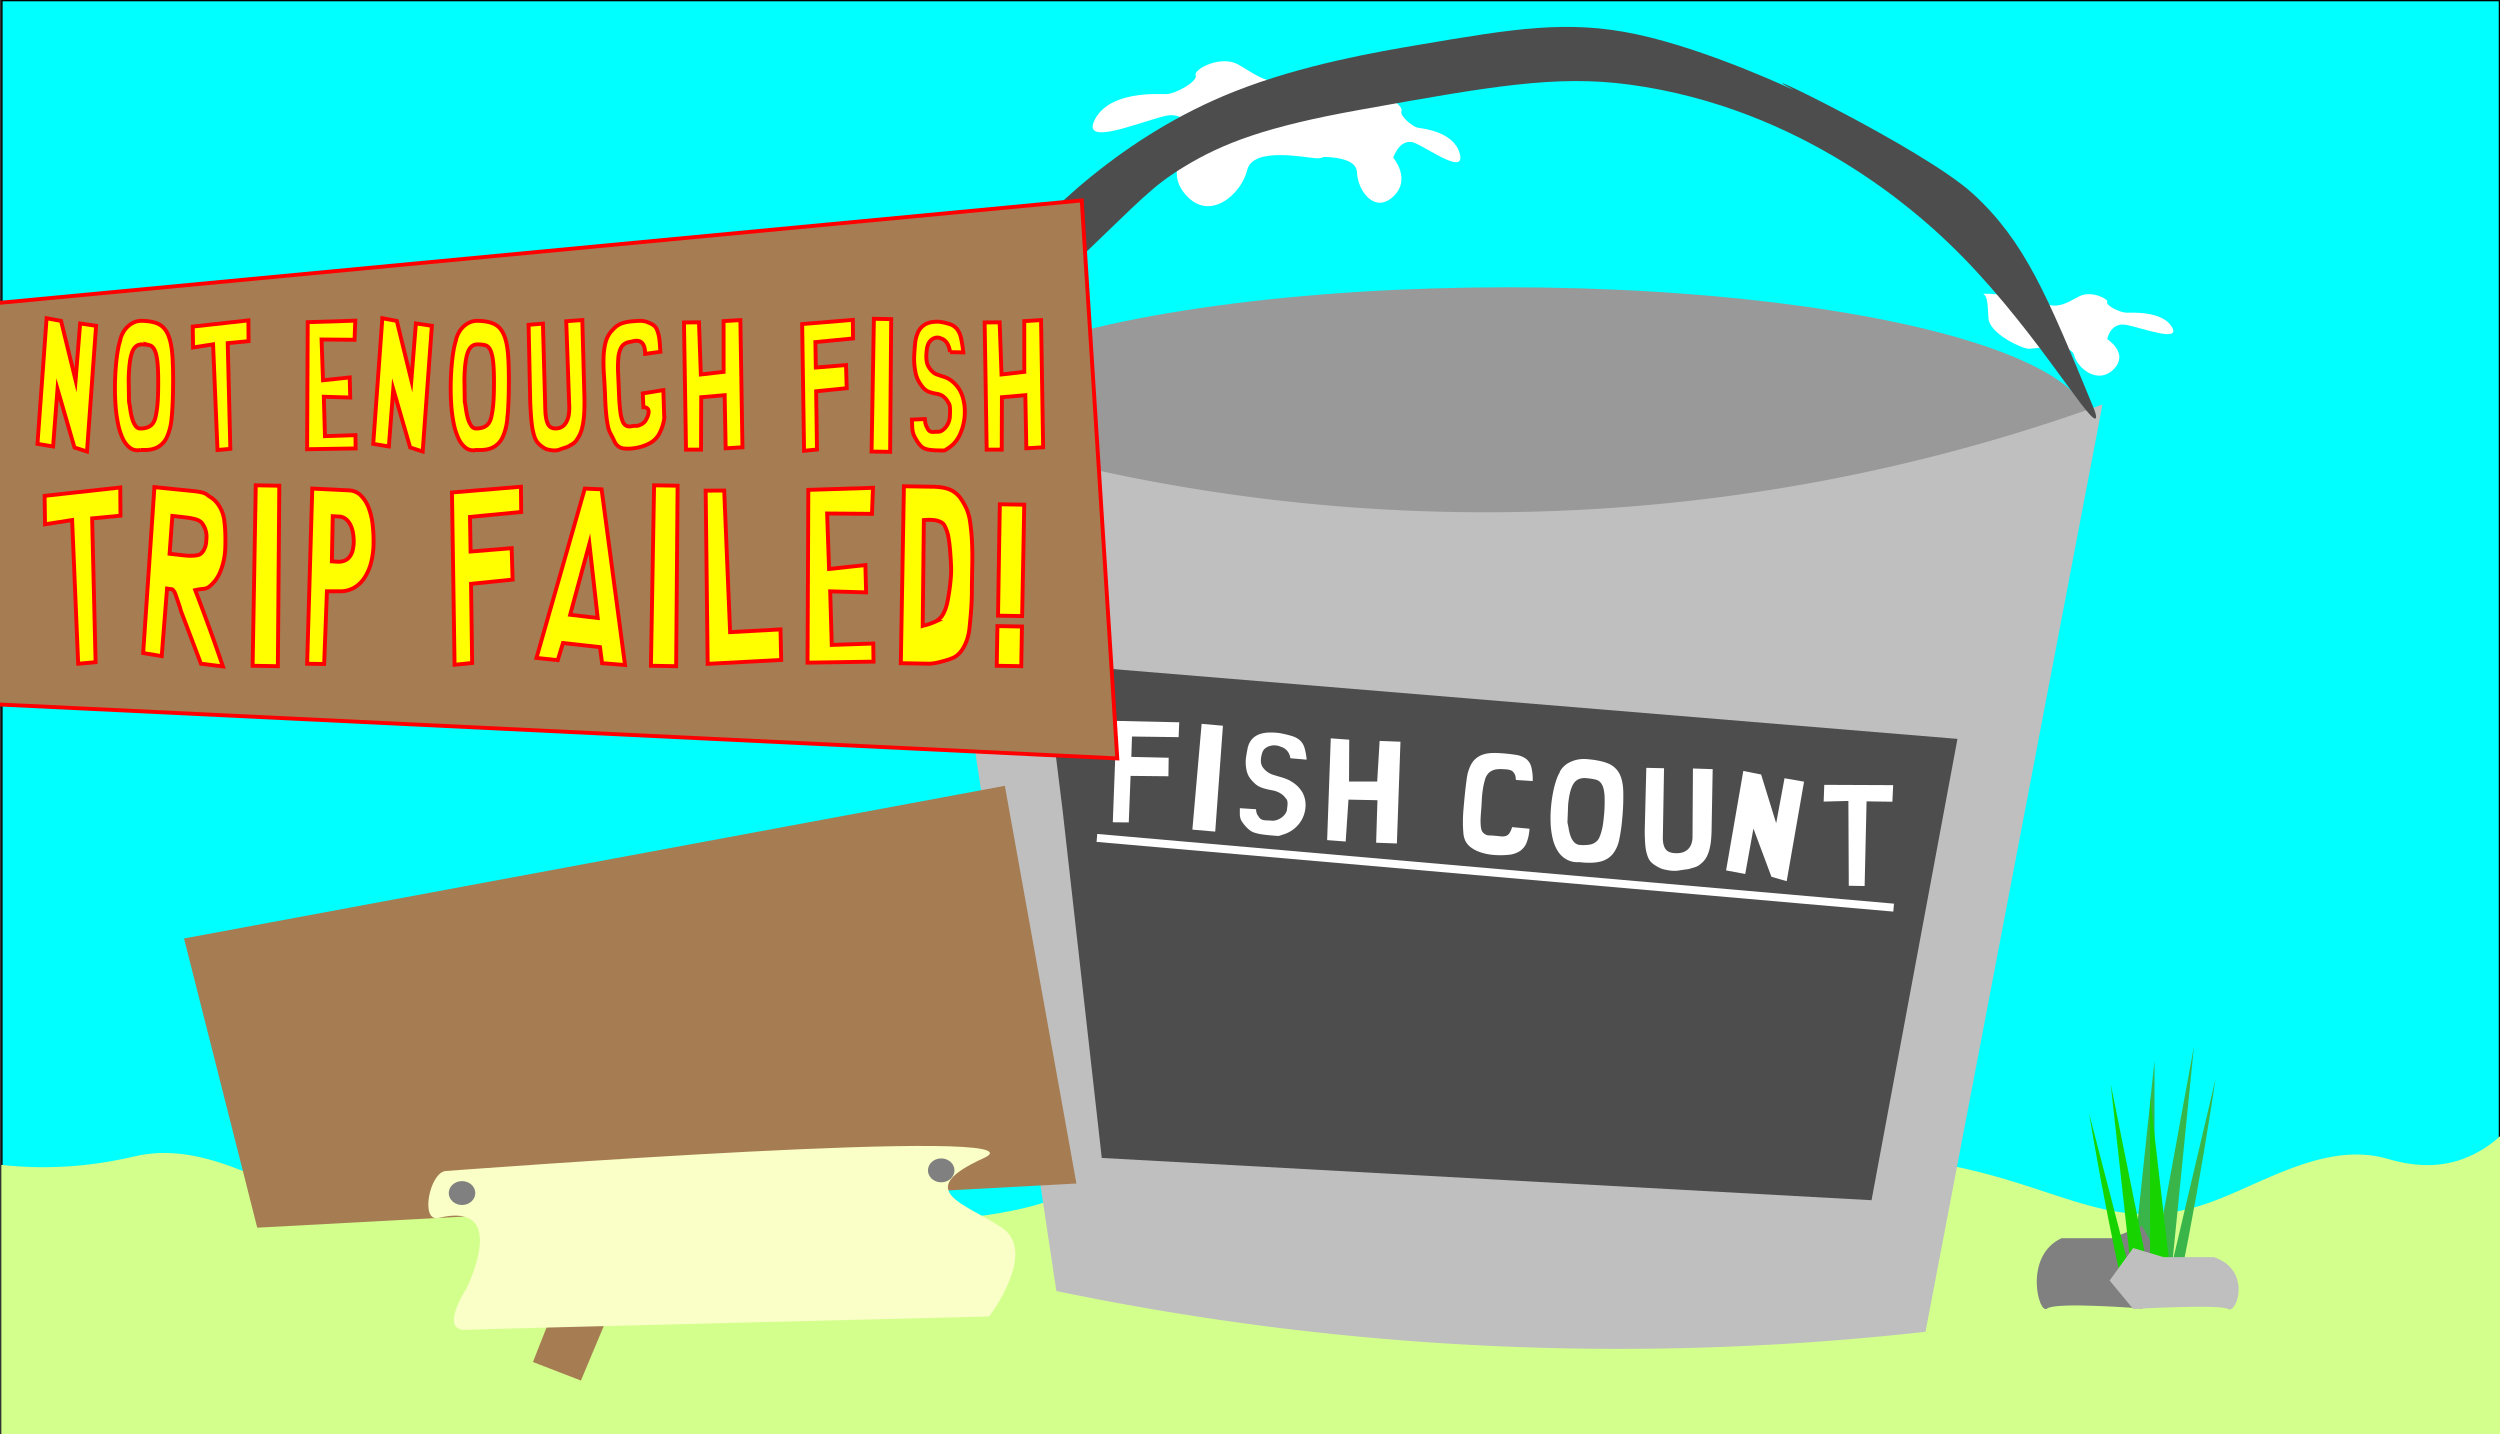 <svg id="Layer_1" data-name="Layer 1" xmlns="http://www.w3.org/2000/svg" width="1920.96" height="1102" viewBox="0 0 1920.96 1102">
  <rect x="0" y="0" width="1920.96" height="1102" fill="#333333" stroke="none"/>
  <defs>
    <style>
      .cls-1 {
        fill: aqua;
      }

      .cls-2 {
        fill: #fff;
      }

      .cls-3 {
        fill: #d3ff8d;
      }

      .cls-4 {
        fill: #39b54a;
      }

      .cls-5 {
        fill: gray;
      }

      .cls-6 {
        fill: #17d400;
      }

      .cls-7 {
        fill: #bfbfbf;
      }

      .cls-8 {
        fill: #999;
      }

      .cls-9 {
        fill: #4d4d4d;
      }

      .cls-10, .cls-12 {
        fill: #a67c52;
      }

      .cls-10, .cls-11 {
        stroke: red;
        stroke-miterlimit: 10;
        stroke-width: 3px;
      }

      .cls-11 {
        fill: #ff0;
      }

      .cls-13 {
        fill: #f9ffc6;
      }
    </style>
  </defs>
  <g>
    <g>
      <rect class="cls-1" x="1.46" y="0.5" width="1919" height="1101"/>
      <path d="M1920,1V1101H2V1H1920m1-1H1V1102H1921V0Z"/>
    </g>
    <path class="cls-2" d="M1558.9,268c5.07,0,32-5.46,34.87,5.06s18.66,22.7,30.49,10.51-5.07-23-5.07-23,2.25-13.55,15.21-10.84,41.7,13.55,34.37,1.36-30.48-10.84-35-10.84-15.75-5.42-14.62-8.12-12.39-8.81-20.85-4.74-16.34,10.83-28.17,5.41-48.78-8.13-46.08-6.77,3.31,6.19,3.83,18.28S1553.83,268,1558.9,268Z"/>
    <path class="cls-2" d="M1009.4,120.11c5,.88,32.78-1.31,33.29,12.45s13.36,31.89,27.75,18.57.12-29.93.12-29.93,5.24-16.69,17.42-11,38.14,24.35,33.62,7.69-27.67-19-32.09-19.75-14.34-9.57-12.63-12.8-10.27-13.26-19.52-9.6-18.53,10.82-29,1.93S982,58.9,984.38,61.08s1.89,8.39-.29,23.74S1004.39,119.23,1009.4,120.11Z"/>
    <path class="cls-2" d="M1012.69,121.68c-7.91,0-49.88-9.7-54.38,9S929.22,171,910.77,149.36s7.91-40.93,7.91-40.93S915.16,84.36,895,89.17s-65,24.08-53.59,2.41,47.53-19.26,54.52-19.26,24.55-9.63,22.8-14.45,19.33-15.65,32.5-8.42,25.49,19.26,43.94,9.63,76.07-14.46,71.86-12-5.17,11-6,32.51S1020.6,121.68,1012.69,121.68Z"/>
    <path class="cls-3" d="M1695,925c41.81-14.18,89.83-47.89,138-35,8.15,2.18,30.06,9.38,55,2a85.58,85.58,0,0,0,33-19v229H1V895.06c5.36.6,13.44,1.36,23.26,1.66C65.79,898,96.09,890.06,106,888c46.7-9.76,91,17.6,128,32,108,42,137.91-32.58,303-14,98.39,11.08,140.15,43.46,237,25,37-7.06,39.34-13.41,74-22,124.67-30.92,184,29.09,311,38,158,11.08,156.57-75.44,311-56C1577.47,904.53,1617.18,951.38,1695,925Z"/>
    <path class="cls-4" d="M1675.33,982.9q13-64.06,23.65-131.62,1.74-11.1,3.39-22.13L1669.24,970,1685.8,803.9,1655.48,970V815L1638.1,980.69Z"/>
    <path class="cls-5" d="M1584.14,951.36c-29.57,13.55-17.71,59.45-11.14,54.11s73,0,73,0l18.07-29.72L1646,942l-23.33,9.41h-38.53Z"/>
    <path class="cls-6" d="M1632.28,994.9q-12.94-58-23.61-119.12-1.74-10-3.39-20l33.09,127.43L1621.82,832.9l30.28,150.29V842.92l17.35,150Z"/>
    <path class="cls-7" d="M1701,965.9c29.57,10,17.71,43.88,11.14,39.94s-73,0-73,0L1621,983.9,1639.09,959l23.33,6.95H1701Z"/>
    <g>
      <ellipse class="cls-8" cx="1158.5" cy="326.25" rx="447" ry="105.5"/>
      <path class="cls-7" d="M711.5,325.82,811.68,992a2120.57,2120.57,0,0,0,309.19,40.89,2125.38,2125.38,0,0,0,358.65-9.57l136-712.54a1395,1395,0,0,1-448.1,82.61A1397.2,1397.2,0,0,1,711.5,325.82Z"/>
      <path class="cls-9" d="M705.84,309.41c-7.17-5.52,76.89-173,241.95-238.8,52.58-21,111.85-31,143-36.27,72.3-12.25,113.75-19.27,166.66-8,55.07,11.73,121.11,43,121.11,43h0c-46.48-25.24,98.63,44.18,137.17,79.31,40.13,36.56,57.59,79,92.52,163.78,1,2.43,3.35,8.25,1.93,9.09-5.48,3.24-51.58-76.37-113.27-135.1-22.39-21.32-111.05-103.49-245.15-121.45-56.52-7.57-106.79,1.46-207.33,19.5-70.66,12.69-104.44,25.21-135,43.93-24.74,15.16-33.65,26-77.27,67.59C753.72,270.78,709.92,312.56,705.84,309.41Z"/>
      <polygon class="cls-9" points="816.5 622.75 846.58 889.75 1438.06 922.23 1504.08 567.75 802.5 509.75 816.5 622.75"/>
      <g>
        <path class="cls-2" d="M906.11,555l-.49,11.41-35.81-.48-.52,15.65,28.69.66-.19,14.23-29.08-.29-1.38,35.77-12.28-.12L858,553.93Z"/>
        <path class="cls-2" d="M939.68,557.63,933.76,639l-17.56-1.53,7.11-81.27Z"/>
        <path class="cls-2" d="M965.11,621.8a14.35,14.35,0,0,0,.27,2.1,11.79,11.79,0,0,0,.42,1.44,3.92,3.92,0,0,0,.63,1.12,11.87,11.87,0,0,1,.82,1.23,5.07,5.07,0,0,0,1.77,1.75,6.9,6.9,0,0,0,2.13.74,18,18,0,0,0,2.61.23c1,0,2,.07,3,.16a10.31,10.31,0,0,0,4.58-.57,14.63,14.63,0,0,0,3.75-2.07,11.26,11.26,0,0,0,2.68-2.9,7,7,0,0,0,1.15-3.09q.06-.75.21-1.86c.1-.74.16-1.49.2-2.23a10.2,10.2,0,0,0-.14-2.16,3.5,3.5,0,0,0-.73-1.69c-.36-.43-.79-1-1.28-1.59a11.24,11.24,0,0,0-1.94-1.87,17.08,17.08,0,0,0-7.44-3.23q-3.95-.73-6.42-1.46a19.48,19.48,0,0,1-4.16-1.64,14.18,14.18,0,0,1-2.89-2.05c-.82-.75-1.7-1.66-2.64-2.71a15.69,15.69,0,0,1-3.84-7.58,29.32,29.32,0,0,1-.58-8.75q.56-4.15,1.38-8.13a15.64,15.64,0,0,1,3.23-6.89,14.41,14.41,0,0,1,7.18-4.35q4.77-1.43,13.2-.59a79.91,79.91,0,0,1,10.44,2.39A16.28,16.28,0,0,1,999,569a12.91,12.91,0,0,1,3.4,5.72,46.94,46.94,0,0,1,1.61,9l-12.5-1.09a11,11,0,0,0-1.72-4.7,10.16,10.16,0,0,0-2.68-2.74,11.27,11.27,0,0,0-2.61-1.3,8.75,8.75,0,0,1-1.38-.5,11.37,11.37,0,0,0-3.74-.67,12.9,12.9,0,0,0-3.47.42,9.71,9.71,0,0,0-2.85,1.25,7.64,7.64,0,0,0-2,1.75,8.83,8.83,0,0,0-1.34,2.76,22.91,22.91,0,0,0-.66,2.94,17.48,17.48,0,0,0-.23,2.65,6.07,6.07,0,0,0,.15,1.72,7.39,7.39,0,0,0,1.24,3.23,14.61,14.61,0,0,0,2.32,2.65,15.28,15.28,0,0,0,2.84,2,14.36,14.36,0,0,0,3,1.29q3.56,1.11,5.65,1.7a36.59,36.59,0,0,1,3.5,1.13c.93.36,1.75.71,2.43,1a25.91,25.91,0,0,1,2.6,1.48,22.86,22.86,0,0,1,8.53,8.8,20.48,20.48,0,0,1,2,11.07,23.23,23.23,0,0,1-5,12.54,24.33,24.33,0,0,1-11.68,8c-1.16.37-2,.65-2.54.85a4.77,4.77,0,0,1-1.53.34,15.07,15.07,0,0,1-1.92-.06l-3.87-.34q-4.57-.4-7.6-.89a32.09,32.09,0,0,1-5.17-1.23,12.5,12.5,0,0,1-3.68-2,24.71,24.71,0,0,1-3.22-3.1,36.67,36.67,0,0,1-2.54-3.3,9.41,9.41,0,0,1-1.24-2.66,12.63,12.63,0,0,1-.43-3.16c0-1.2,0-2.72,0-4.55Z"/>
        <path class="cls-2" d="M1036.73,568.37l-.16,32.13,21.64,0,1.88-31.18,16,.59-2.75,78.2-15.94-.59,1-32.66-22.25-.45L1034,646.62l-14.25-1.09,2.79-78.2Z"/>
        <path class="cls-2" d="M1175.23,636.78a34.41,34.41,0,0,1-2.24,10.76,14.12,14.12,0,0,1-5.09,6.38,19,19,0,0,1-8.37,2.86,62.91,62.91,0,0,1-12.41.09,45.63,45.63,0,0,1-5.84-.93,35.9,35.9,0,0,1-6-1.93,23.72,23.72,0,0,1-5.35-3.12,14,14,0,0,1-3.85-4.56,16.6,16.6,0,0,1-1.64-6.39,85.85,85.85,0,0,1-.35-8.86c0-3.15.17-6.27.44-9.38s.51-5.79.71-8q.82-8.43,1.75-15.15a32.25,32.25,0,0,1,3.46-11.32,15.88,15.88,0,0,1,7.55-6.86q5-2.26,14-1.68a120.54,120.54,0,0,1,12.51,1.3,18,18,0,0,1,8,3,11.81,11.81,0,0,1,4.1,6.26,38,38,0,0,1,1.09,10.89l-12.82-.82a5,5,0,0,1-.23-1.39,5.37,5.37,0,0,0-.11-1.09c-.07-.34-.17-.72-.3-1.15a5.87,5.87,0,0,0-.85-1.6,5.38,5.38,0,0,0-1.91-1.94,11.83,11.83,0,0,0-4.58-1c-1.62-.14-3-.2-4.29-.2a19,19,0,0,0-3.3.29,11.26,11.26,0,0,0-2.67.84,11.49,11.49,0,0,0-2.35,1.47,11.8,11.8,0,0,0-3.24,5.52,52,52,0,0,0-1.71,7.9q-.6,4.24-.78,8.35c-.13,2.74-.27,5.07-.44,7s-.31,4-.41,5.84-.11,3.59,0,5.17a17.73,17.73,0,0,0,.61,4.15,5.16,5.16,0,0,0,1.64,2.69,15.29,15.29,0,0,0,1.56,1.07,5.26,5.26,0,0,0,1.47.55,8.88,8.88,0,0,0,1.89.16c.71,0,1.65.05,2.81.15,2.08.18,3.89.36,5.4.52a9.73,9.73,0,0,0,3.87-.23,5.5,5.5,0,0,0,2.75-2,15.55,15.55,0,0,0,2.15-4.84Z"/>
        <path class="cls-2" d="M1198.5,593.07a15.71,15.71,0,0,1,2.6-3.67,17,17,0,0,1,4.44-3.36,24.87,24.87,0,0,1,6.2-2.28,25.18,25.18,0,0,1,8-.43q9.78.85,15.55,3.16a17,17,0,0,1,8.68,7.31q2.91,5,3.3,13.49a172.83,172.83,0,0,1-.77,21.68,127.43,127.43,0,0,1-2.37,16.41,25.25,25.25,0,0,1-5.06,11,17.8,17.8,0,0,1-9.62,5.71q-6.09,1.51-16,.35a17.23,17.23,0,0,1-9.77-2.06A19,19,0,0,1,1197,654a31.86,31.86,0,0,1-3.9-9.52,60.37,60.37,0,0,1-1.6-11.39,94.5,94.5,0,0,1,.2-12,106.48,106.48,0,0,1,1.5-11.44,75.67,75.67,0,0,1,2.42-9.62,31,31,0,0,1,2.85-6.55Zm5.9,38.92q.49,2.19,1,5a32.39,32.39,0,0,0,1.42,5.5,13.58,13.58,0,0,0,2.67,4.58,6.79,6.79,0,0,0,4.66,2.19,30,30,0,0,0,7.09-.23,10.2,10.2,0,0,0,5.77-2.75,8.92,8.92,0,0,0,2-3,36.11,36.11,0,0,0,1.51-4.36,46.75,46.75,0,0,0,1.15-5.38c.3-1.95.54-4,.72-6a109.51,109.51,0,0,0,.51-16.38q-.42-5.8-2.17-8.63A7.46,7.46,0,0,0,1226,599a49.9,49.9,0,0,0-7.13-1.08q-6.81-.58-9.89,4.41t-4.07,16.27Z"/>
        <path class="cls-2" d="M1316,591l-.85,47.52c-.06,2.2-.19,4.4-.38,6.62a46.18,46.18,0,0,1-1,6.44,29.59,29.59,0,0,1-2,6,16.79,16.79,0,0,1-3.56,5c-.76.67-1.38,1.2-1.87,1.61a12.29,12.29,0,0,1-1.42,1,8.3,8.3,0,0,1-1.49.75c-.53.2-1.18.44-1.93.7-1.13.3-1.94.53-2.44.69s-1,.29-1.46.4-1.11.21-1.92.3-2,.27-3.7.53c-.88.12-1.66.25-2.35.37a13.15,13.15,0,0,1-2,.2c-.65,0-1.37,0-2.15,0a26.13,26.13,0,0,1-2.7-.29,40,40,0,0,1-5-1,17.56,17.56,0,0,1-3.93-1.72,29.71,29.71,0,0,1-3.46-2.18,12.51,12.51,0,0,1-2.37-2.26,11.26,11.26,0,0,1-1.62-2.74,31.83,31.83,0,0,1-1.24-3.73,30.77,30.77,0,0,1-.76-4.22q-.3-2.52-.42-5.16c-.08-1.76-.14-3.4-.17-4.94s0-2.73,0-3.6L1265,590l13.62.29-.91,52.77c-.1,4.09.57,7.18,2,9.27s4.11,3.18,8.07,3.26,6.91-.88,9.19-3,3.45-5.28,3.54-9.37l.31-52.72Z"/>
        <path class="cls-2" d="M1353.21,595.11l11.57,37.46L1371.2,598l15,2.61-13.34,76.47-11.71-3.37-13.85-37.06-6.3,34.9-14.71-2.74,13.23-76.43Z"/>
        <path class="cls-2" d="M1454.68,603.29l-.61,12.74-19.83-.28-1.49,65.06-12.18-.21-.3-65.17-19,.49.47-12.86Z"/>
        <path class="cls-2" d="M842.58,646.9l.53-6.1,612.2,53.56-.53,6.1Z"/>
      </g>
    </g>
    <polygon class="cls-10" points="-46.5 237.06 831.2 154 858.5 582.75 -46.5 539.1 -46.5 271.81 -46.5 237.06"/>
    <g>
      <path class="cls-11" d="M92.4,374.57l.17,21.68-21.78,2.08L73.46,508.8,60.07,510,55.42,399.58,34.6,402.86,34.27,381Z"/>
      <path class="cls-11" d="M118.64,374.32l31.45,3.17c1.9.26,3.4.52,4.51.76a14.43,14.43,0,0,1,2.84.9,9.53,9.53,0,0,1,2.16,1.35,19.8,19.8,0,0,0,2.47,1.69q6.06,3.92,9.1,12.44a31.5,31.5,0,0,1,1.21,5.69c.32,2.38.55,4.87.66,7.47s.18,5.2.17,7.79-.07,4.88-.17,6.86a52.54,52.54,0,0,1-4,17.37,27.92,27.92,0,0,1-8.58,11.2,9.4,9.4,0,0,1-4.6,1.49,50.3,50.3,0,0,0-5.85.95q.32.85,1.44,3.75t3.54,9.34q2.4,6.43,6.38,17.34t9.92,28.2L154.41,510,140,472c-.45-1.14-1-2.61-1.51-4.43s-1.13-3.62-1.74-5.41-1.17-3.39-1.67-4.81a18.58,18.58,0,0,0-1.18-2.82,9.43,9.43,0,0,1-.94-1.11,1.45,1.45,0,0,0-.51-.52,4.15,4.15,0,0,0-.66-.18,6.82,6.82,0,0,0-1.2-.11l-2.24-.37-4.09,51.92L110,501.78Zm22.21,52.38c.29,0,.87.06,1.73.16s1.81.16,2.87.18,2.12,0,3.29-.07a14.79,14.79,0,0,0,3-.42q2.53-.29,4.47-3.26a14.8,14.8,0,0,0,2.24-7.21c.09-1.12.16-2.15.22-3.08a15.65,15.65,0,0,0-.12-2.88,19.48,19.48,0,0,0-.71-3.15,18.23,18.23,0,0,0-1.74-3.71,7.12,7.12,0,0,0-2.23-2.58,11.34,11.34,0,0,0-3-1.49,22,22,0,0,0-3.24-.82c-1.08-.19-2.07-.38-3-.56l-12.2-1.4L130.3,425.5Z"/>
      <path class="cls-11" d="M214.6,373.21,213.5,511.9l-19.4-.34,2.42-138.66Z"/>
      <path class="cls-11" d="M268,376.79a13.75,13.75,0,0,1,9.33,4,26.79,26.79,0,0,1,6,9.54,53.15,53.15,0,0,1,3.08,13.48,115,115,0,0,1,.58,15.76,61.73,61.73,0,0,1-2.1,13.6,37.65,37.65,0,0,1-5,11.05,23.77,23.77,0,0,1-7.86,7.4,21.39,21.39,0,0,1-10.62,2.73H251.21l-2.13,55.86L236,510l3.94-134.58Zm-9,54.81a12.27,12.27,0,0,0,5.93-.88,9.6,9.6,0,0,0,3.92-3.15,13.2,13.2,0,0,0,2.14-4.78,32.87,32.87,0,0,0,.81-5.71,45,45,0,0,0-.38-6.27,25,25,0,0,0-1.67-6.46,14.38,14.38,0,0,0-3.5-5.1,9.06,9.06,0,0,0-5.77-2.35l-4.81-.25L255,431.36Z"/>
      <path class="cls-11" d="M400.27,374l.21,19.4-39.35,3.8.46,26.6,31.56-2.59.73,24.15-31.95,3.26.86,60.81-13.51,1.37-2-132.39Z"/>
      <path class="cls-11" d="M432.58,494.11l-4,13.14-16.36-1.72,37.12-130.1,12.92.56,18,135-17.62-1.41L461,497.23Zm20.29-76.28-14.76,54.53,21.16,2.49Z"/>
      <path class="cls-11" d="M520.65,373.21l-1.1,138.69-19.39-.34,2.42-138.66Z"/>
      <path class="cls-11" d="M556.47,376.94,561,485.74l38.72-2.11.53,23.46-56.49,3L542.22,377Z"/>
      <path class="cls-11" d="M670.8,374.83l-.79,20-34.46-.26,1.5,42.62,27.89-3,.57,21-27.6-.82,1.19,41.18L671,494.48l.19,13.9-50.69.8.61-132.77Z"/>
      <path class="cls-11" d="M716.78,374a45.23,45.23,0,0,1,9.32,1,21,21,0,0,1,6.85,2.87,19.59,19.59,0,0,1,5.15,5.05,53,53,0,0,1,4.31,7.44,38.07,38.07,0,0,1,3.06,11.15q1,7,1.39,14.8c.25,5.22.34,10.49.24,15.8s-.17,10.1-.25,14.39q-.09,5-.09,8.55t-.19,7.36q-.17,3.81-.56,8.67t-1.17,12.47a40.63,40.63,0,0,1-1.41,6.75,34.36,34.36,0,0,1-2.69,6.56,23.51,23.51,0,0,1-3.9,5.39,14.67,14.67,0,0,1-5.05,3.43,34.92,34.92,0,0,1-4.52,1.61c-1.65.48-3.3.94-4.95,1.36a46.87,46.87,0,0,1-4.73,1,23.86,23.86,0,0,1-4,.32l-21.42-.38,2.37-135.95ZM709,480.89c.52-.16,1.3-.37,2.37-.63s2.16-.59,3.28-1,2.2-.79,3.25-1.26a10.54,10.54,0,0,0,2.38-1.35l1.84-1.49a11,11,0,0,0,2.12-2.55,25.23,25.23,0,0,0,2.16-4.49,42.88,42.88,0,0,0,1.91-7.25c.24-1.41.53-3.11.86-5.11s.63-4.18.9-6.55.5-4.79.65-7.27a64.41,64.41,0,0,0,.07-7.2q-.4-8.22-.89-13.31t-1.08-8.4a31.43,31.43,0,0,0-1.36-5.31,39.8,39.8,0,0,0-1.77-4,6.63,6.63,0,0,0-3.08-2.72,14.46,14.46,0,0,0-4.52-1.31,32.33,32.33,0,0,0-4.65-.25c-1.5,0-2.69.09-3.57.19Z"/>
      <path class="cls-11" d="M785.25,481.42l-.53,30.47-18.84-.33.53-30.47ZM787,387.79,786.5,416l-1.11,57.39-18.51-.32.89-57.4.49-28.19Z"/>
    </g>
    <g>
      <path class="cls-11" d="M46.91,246.59l11.17,45.59,3.5-43.65,12.26,1.83-7,96.58-9.62-3.1L44.19,299,40.8,343.06l-12-2,7-96.51Z"/>
      <path class="cls-11" d="M92.47,260.69a23,23,0,0,1,1.92-4.82,17.87,17.87,0,0,1,3.42-4.61,18.46,18.46,0,0,1,4.9-3.44,13.94,13.94,0,0,1,6.4-1.29q7.94.15,12.71,2.47t7.37,8.28q2.59,6,3.32,16.5t.43,27.09q-.21,12-1.1,20.69a43.91,43.91,0,0,1-3.55,14.22,16.76,16.76,0,0,1-7.5,8q-4.83,2.47-12.92,1.95a9.57,9.57,0,0,1-8-1.63,19.28,19.28,0,0,1-5.66-7.38,50.85,50.85,0,0,1-3.6-11.49,110,110,0,0,1-1.85-14q-.52-7.39-.43-15t.66-14.4q.56-6.81,1.48-12.21a53.65,53.65,0,0,1,2-8.43Zm6.66,47.94q.51,2.69,1,6.18a55.84,55.84,0,0,0,1.41,6.72A18.94,18.94,0,0,0,104,327a4.58,4.58,0,0,0,3.87,2.27,15.74,15.74,0,0,0,5.72-1,8.48,8.48,0,0,0,4.52-4,14.25,14.25,0,0,0,1.44-4q.57-2.49,1-5.59t.67-6.81c.15-2.46.24-5,.29-7.56q.23-13.26-.39-20.46t-2.17-10.56c-1-2.24-2.36-3.56-4-4a26.51,26.51,0,0,0-5.81-.66q-5.52-.11-7.77,6.43t-2.5,20.66Z"/>
      <path class="cls-11" d="M190.86,246.19l.12,15.95-16,1.52,2,81.23-9.85.89-3.41-81.19L148.35,267l-.24-16.07Z"/>
      <path class="cls-11" d="M273,246.38l-.58,14.69-25.34-.2,1.11,31.34,20.5-2.19.42,15.45-20.3-.61.88,30.28,23.43-.77.14,10.21-37.28.6.46-97.63Z"/>
      <path class="cls-11" d="M304.9,246.59l11.17,45.59,3.5-43.65,12.26,1.83-7.05,96.58-9.61-3.1-13-44.87-3.39,44.09-12-2,7-96.51Z"/>
      <path class="cls-11" d="M350.45,260.69a24.15,24.15,0,0,1,1.92-4.82,18.38,18.38,0,0,1,8.32-8.05,14,14,0,0,1,6.41-1.29q7.93.15,12.71,2.47t7.37,8.28q2.6,6,3.31,16.5t.44,27.09q-.21,12-1.11,20.69a43.66,43.66,0,0,1-3.55,14.22,16.75,16.75,0,0,1-7.49,8q-4.84,2.47-12.93,1.95a9.58,9.58,0,0,1-8-1.63,19.26,19.26,0,0,1-5.65-7.38,50.33,50.33,0,0,1-3.61-11.49,110,110,0,0,1-1.85-14q-.51-7.39-.42-15t.65-14.4q.57-6.81,1.48-12.21a56,56,0,0,1,2-8.43Zm6.66,47.94c.35,1.79.69,3.85,1,6.18a57.85,57.85,0,0,0,1.41,6.72A18.94,18.94,0,0,0,362,327a4.56,4.56,0,0,0,3.87,2.27,15.69,15.69,0,0,0,5.71-1,8.44,8.44,0,0,0,4.52-4,13.64,13.64,0,0,0,1.44-4q.57-2.49,1-5.59t.66-6.81q.22-3.69.29-7.56.24-13.26-.39-20.46t-2.17-10.56q-1.54-3.36-4-4a26.44,26.44,0,0,0-5.81-.66q-5.52-.11-7.77,6.43t-2.49,20.66Z"/>
      <path class="cls-11" d="M447.44,245.91l1.62,59.31q.09,4.11,0,8.28c-.05,2.74-.22,5.44-.51,8.12a52.94,52.94,0,0,1-1.36,7.63,24.86,24.86,0,0,1-2.63,6.52c-.58.91-1.06,1.64-1.43,2.19a13.15,13.15,0,0,1-1.09,1.44,6.91,6.91,0,0,1-1.17,1.07c-.42.31-.93.66-1.53,1.07-.89.48-1.54.84-1.93,1.08a10.37,10.37,0,0,1-1.16.64,10.67,10.67,0,0,1-1.54.56c-.65.2-1.63.53-3,1-.7.24-1.33.46-1.88.68a7,7,0,0,1-1.62.44,17.25,17.25,0,0,1-1.74.16,14.41,14.41,0,0,1-2.19-.1,22.51,22.51,0,0,1-4.12-.79,11.32,11.32,0,0,1-3.25-1.77,22.69,22.69,0,0,1-2.9-2.39,12.9,12.9,0,0,1-2-2.58,15.87,15.87,0,0,1-1.43-3.27c-.4-1.23-.8-2.74-1.19-4.53-.3-1.38-.57-3.1-.82-5.18s-.44-4.22-.59-6.4-.28-4.23-.38-6.14-.17-3.4-.2-4.48l-1.23-58.87,11-.92L419,314.53q.19,7.67,2.06,11.37t6.67,3.29a8.77,8.77,0,0,0,7.28-4.63q2.59-4.35,2.4-12l-2.32-65.73Z"/>
      <path class="cls-11" d="M493.91,302.28l15.8-2.52.7,21.68a35.74,35.74,0,0,1-3.89,11.92,17.76,17.76,0,0,1-6.67,6.88,35.22,35.22,0,0,1-5.86,2.61,37.71,37.71,0,0,1-7.51,1.64,27.64,27.64,0,0,1-7.51.06,8.65,8.65,0,0,1-4.26-1.91,10.89,10.89,0,0,1-2.69-3.75c-.72-1.55-1.63-3.35-2.75-5.41a20.44,20.44,0,0,1-2.17-6.23q-.8-3.9-1.24-8.3t-.68-8.79c-.15-2.93-.25-5.6-.32-8q-.36-7.41-.82-14.37c-.3-4.63-.4-9-.27-13a54.2,54.2,0,0,1,1.4-11.12,21.62,21.62,0,0,1,4.22-8.7,35.18,35.18,0,0,1,2.75-2.91,19.09,19.09,0,0,1,3-2.32,14.85,14.85,0,0,1,3.62-1.58,35.16,35.16,0,0,1,4.55-1q4.88-.54,8.15-.61a15.38,15.38,0,0,1,5.7.85c1.39.56,2.54,1.08,3.46,1.55a9.93,9.93,0,0,1,2.27,1.57,8,8,0,0,1,1.46,1.89,15.32,15.32,0,0,1,1,2.42,29.43,29.43,0,0,1,1.42,6.78c.25,2.56.46,5.46.65,8.7l-11.67,1.6c-.11-3.16-.56-5.47-1.37-6.94a5.5,5.5,0,0,0-3.06-2.79,8,8,0,0,0-4.12-.13c-1.53.3-3.08.65-4.67,1a8.17,8.17,0,0,0-5.31,4.15,21.43,21.43,0,0,0-2.12,8.18,90.07,90.07,0,0,0-.13,11.92q.33,6.88.66,15.3t1,13.4a29.93,29.93,0,0,0,1.83,7.82,6.09,6.09,0,0,0,3,3.44,7,7,0,0,0,4.34.17,9.92,9.92,0,0,1,1.9-.21l1.45,0a5,5,0,0,0,1.72-.31,19.88,19.88,0,0,0,2.7-1.29l1.84-1.53a20.74,20.74,0,0,0,2.1-3.82,10.78,10.78,0,0,0,.89-3.63,3.63,3.63,0,0,0-.86-2.69,4.16,4.16,0,0,0-3.18-1.08Z"/>
      <path class="cls-11" d="M537.08,247.68l1.43,40.06,17.48-2v-39l12.9-.77,1.6,97.72-12.9.77-.78-40.8-18,1.56-.14,40.28H527.11l-1.56-97.72Z"/>
      <path class="cls-11" d="M655.31,245.8l.15,14.26-28.93,2.8.34,19.55,23.2-1.9.54,17.76-23.49,2.39.63,44.72-9.93,1L616.37,249Z"/>
      <path class="cls-11" d="M684.77,245.2l-.81,102-14.26-.24,1.78-102Z"/>
      <path class="cls-11" d="M710.66,322a23.89,23.89,0,0,0,.32,2.59c.12.65.26,1.23.41,1.75a5.65,5.65,0,0,0,.56,1.35,15,15,0,0,1,.72,1.45,5.24,5.24,0,0,0,1.52,2,4,4,0,0,0,1.76.71,8.6,8.6,0,0,0,2.11,0,21.82,21.82,0,0,1,2.46-.08,6,6,0,0,0,3.67-1.15,13,13,0,0,0,2.93-2.94,14.78,14.78,0,0,0,2-3.86,13,13,0,0,0,.78-4c0-.62,0-1.4.08-2.33s0-1.87,0-2.8a19,19,0,0,0-.21-2.68,5.42,5.42,0,0,0-.67-2c-.31-.5-.69-1.12-1.12-1.86a11.38,11.38,0,0,0-1.65-2.14,13.14,13.14,0,0,0-2.48-2,10.88,10.88,0,0,0-3.69-1.34,37.86,37.86,0,0,1-5.25-1.21,12.51,12.51,0,0,1-3.44-1.65,12.32,12.32,0,0,1-2.44-2.28c-.7-.86-1.45-1.9-2.26-3.12a23.13,23.13,0,0,1-3.47-9.09,55.77,55.77,0,0,1-.9-10.85q.25-5.24.73-10.26a26.8,26.8,0,0,1,2.27-8.9,13.75,13.75,0,0,1,5.58-6.1q3.8-2.24,10.63-2a43.79,43.79,0,0,1,8.55,2,11.58,11.58,0,0,1,5.25,3.7,17.5,17.5,0,0,1,3,6.81,84.72,84.72,0,0,1,1.74,11.05l-10.15-.18a18,18,0,0,0-1.61-5.69,10.19,10.19,0,0,0-2.31-3.15,7.29,7.29,0,0,0-2.17-1.38,6.06,6.06,0,0,1-1.14-.49,6.26,6.26,0,0,0-3.05-.49,7.29,7.29,0,0,0-2.77.86,7.62,7.62,0,0,0-2.25,1.83,9.2,9.2,0,0,0-1.51,2.37,15.16,15.16,0,0,0-.95,3.56c-.19,1.26-.32,2.51-.39,3.73a31.81,31.81,0,0,0-.06,3.33,12.44,12.44,0,0,0,.21,2.12,11.83,11.83,0,0,0,1.16,3.91,16.58,16.58,0,0,0,2,3.09,13.78,13.78,0,0,0,2.39,2.28,8.75,8.75,0,0,0,2.52,1.32c2,.7,3.5,1.22,4.65,1.58a22.63,22.63,0,0,1,2.88,1.07c.77.37,1.44.73,2,1.07a17.59,17.59,0,0,1,2.17,1.59,24.12,24.12,0,0,1,7.32,10.15A36.91,36.91,0,0,1,741.33,317a40.9,40.9,0,0,1-3.41,16.09,24.66,24.66,0,0,1-9,11.09c-.93.56-1.6,1-2,1.3a3.26,3.26,0,0,1-1.22.57,7.51,7.51,0,0,1-1.55.1l-3.14-.06a54.78,54.78,0,0,1-6.18-.39,16.78,16.78,0,0,1-4.23-1,8.59,8.59,0,0,1-3.07-2.07,25.64,25.64,0,0,1-2.76-3.57q-1.44-2.33-2.21-3.87a14.6,14.6,0,0,1-1.13-3.19,23.77,23.77,0,0,1-.49-3.9c-.09-1.5-.16-3.39-.23-5.67Z"/>
      <path class="cls-11" d="M768.11,247.68l1.44,40.06,17.48-2v-39l12.9-.77,1.6,97.72-12.91.77-.77-40.8-18,1.56-.14,40.28H758.15l-1.56-97.72Z"/>
    </g>
  </g>
  <g>
    <path class="cls-12" d="M475.6,893.77c-6-1.21-66.1,152.78-66.1,152.78l36.87,14.25,79.75-190.25-39.88-7.74Z"/>
    <polygon class="cls-12" points="141.4 721.1 197.65 943.34 827.1 909.38 772.1 603.8 141.4 721.1"/>
    <g>
      <path class="cls-13" d="M337,935.82c55.93-13.55,21,55,21,55s-20.86,31.88,0,31,402.07-10.25,402.07-10.25,37.7-49.4,9.81-68.21-69.9-28.06-14-53.49-400.72,9-413.3,9.9S322.59,939.31,337,935.82Z"/>
      <ellipse class="cls-5" cx="355.01" cy="916.72" rx="10.19" ry="9.18"/>
      <ellipse class="cls-5" cx="723.21" cy="899.29" rx="10.19" ry="9.18"/>
    </g>
  </g>
</svg>
